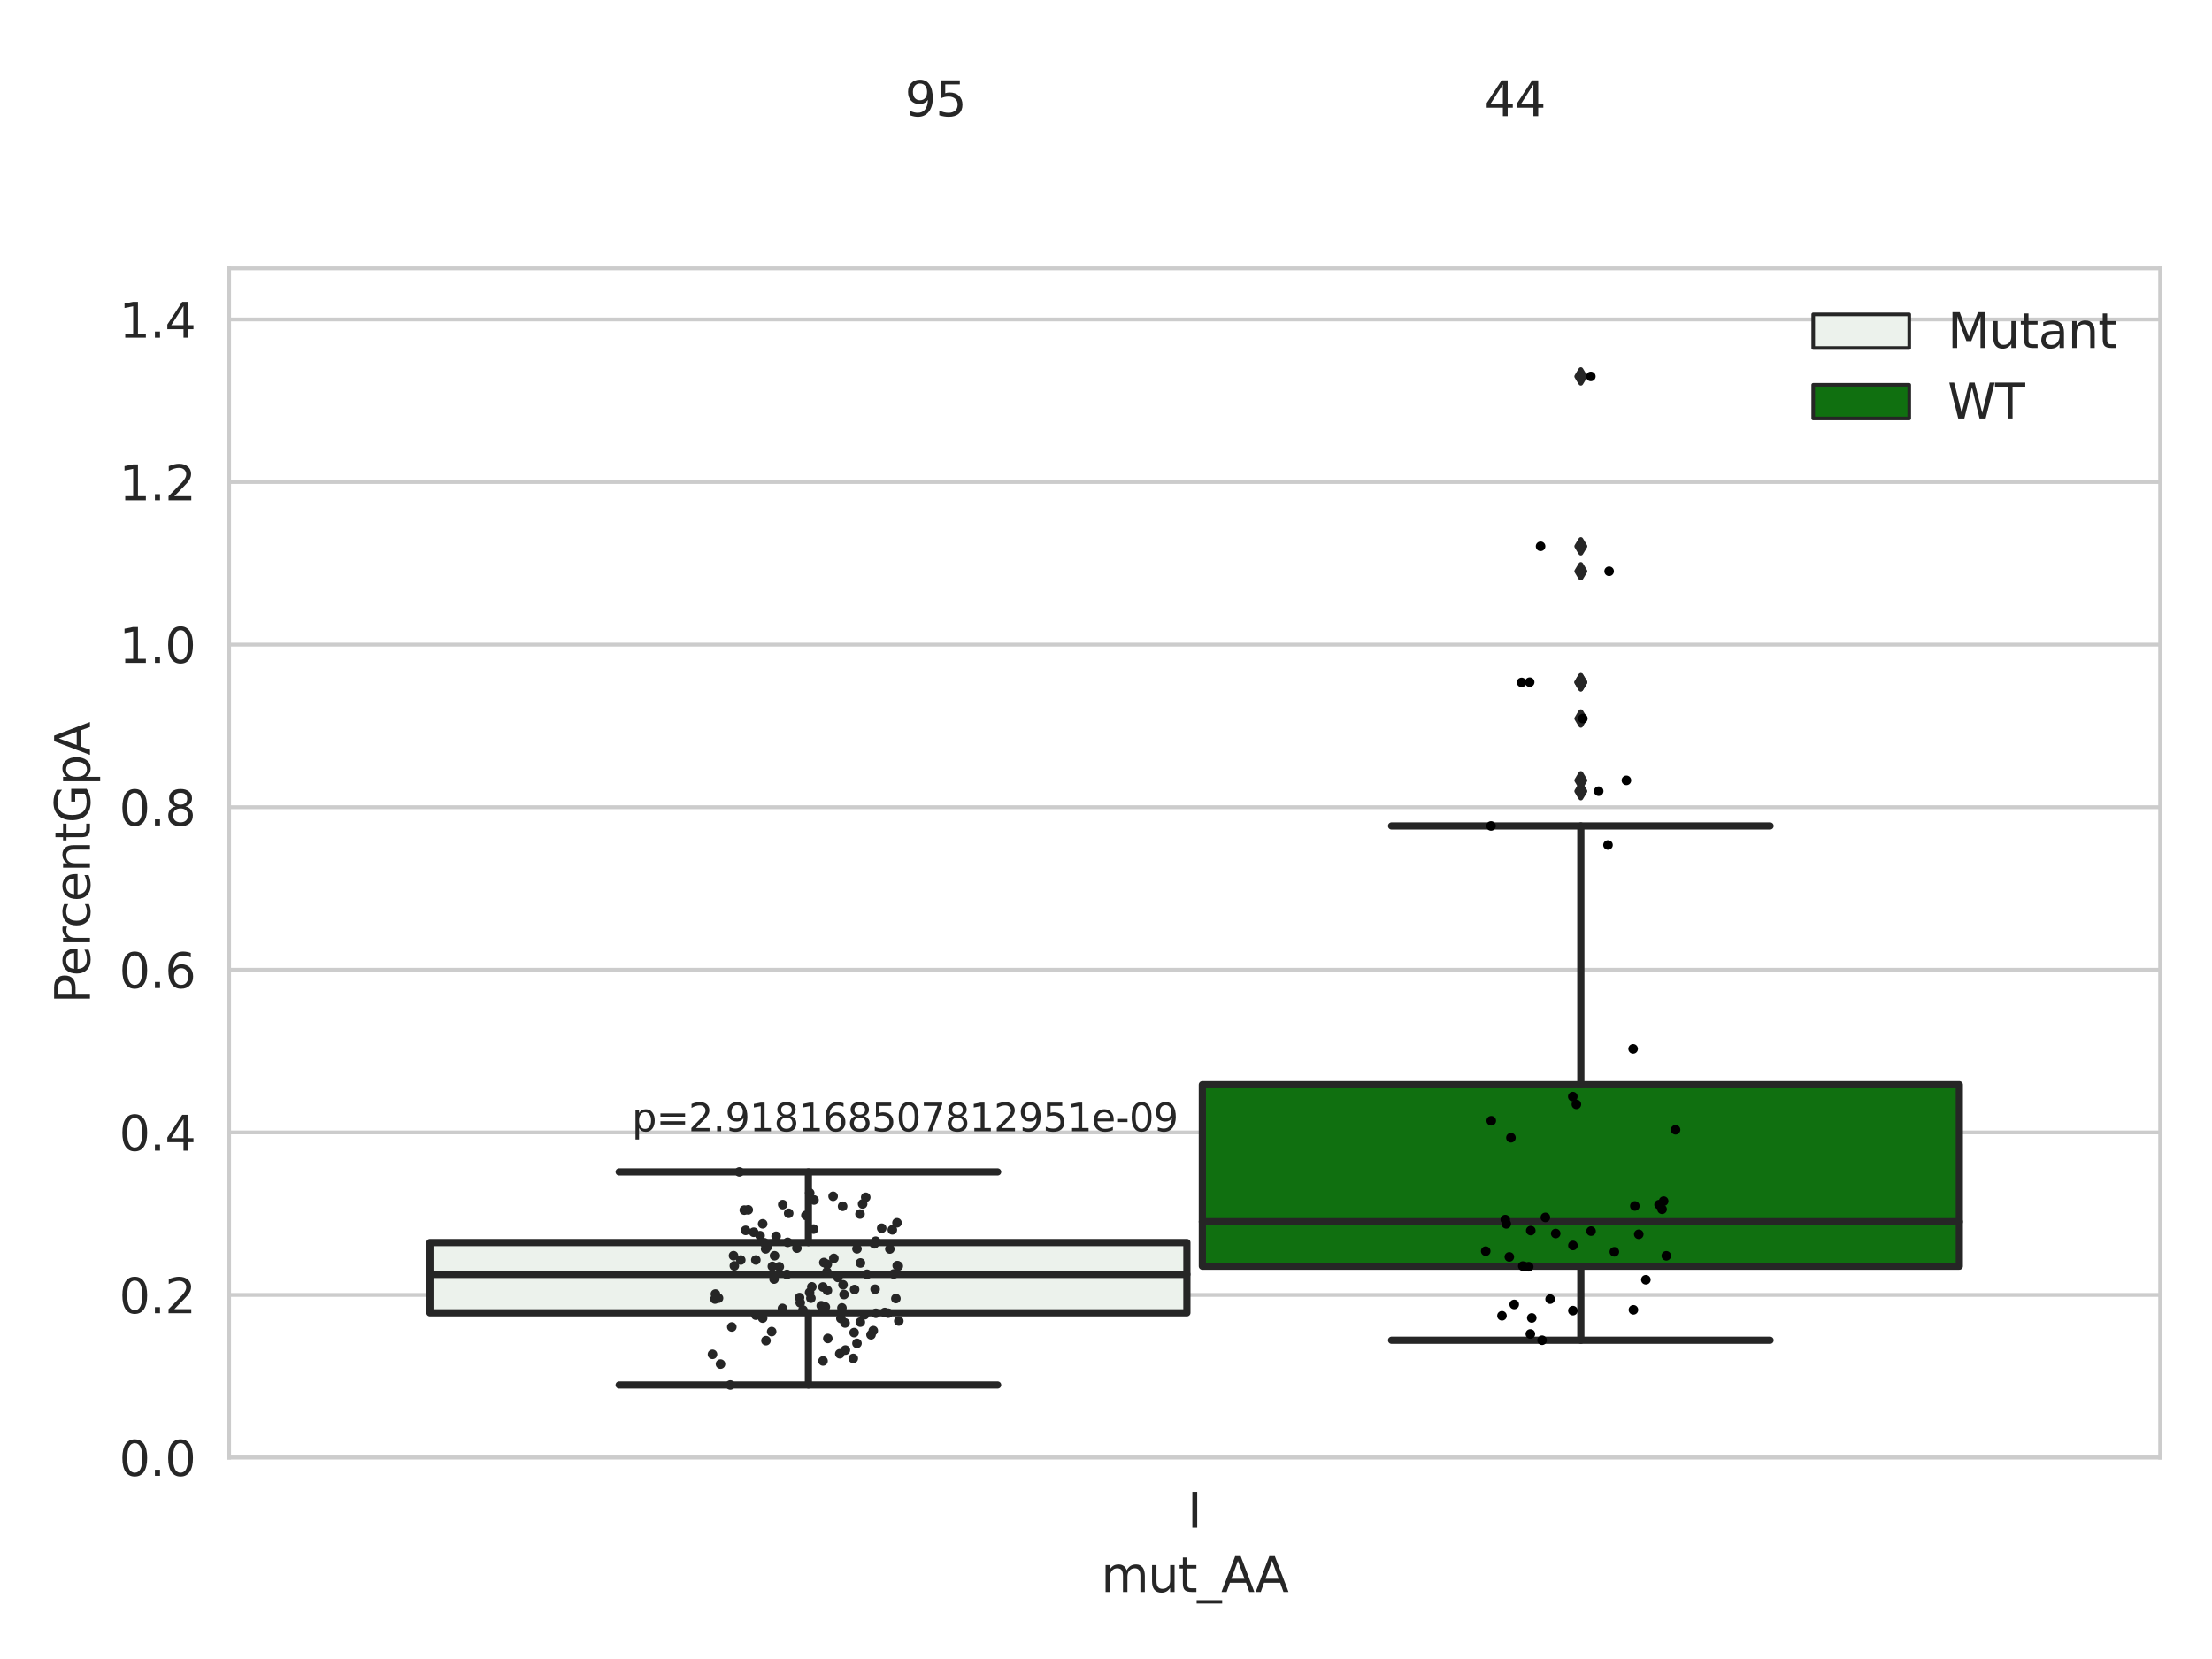 <?xml version="1.0" encoding="utf-8" standalone="no"?>
<!DOCTYPE svg PUBLIC "-//W3C//DTD SVG 1.1//EN"
  "http://www.w3.org/Graphics/SVG/1.1/DTD/svg11.dtd">
<svg xmlns:xlink="http://www.w3.org/1999/xlink" width="460.8pt" height="345.6pt" viewBox="0 0 460.8 345.6" xmlns="http://www.w3.org/2000/svg" version="1.1">
 <defs>
  <style type="text/css">*{stroke-linejoin: round; stroke-linecap: butt}</style>
 </defs>
 <g id="figure_1">
  <g id="patch_1">
   <path d="M 0 345.6 
L 460.8 345.6 
L 460.8 0 
L 0 0 
z
" style="fill: #ffffff"/>
  </g>
  <g id="axes_1">
   <g id="patch_2">
    <path d="M 47.72 303.64 
L 450 303.64 
L 450 55.89 
L 47.72 55.89 
z
" style="fill: #ffffff"/>
   </g>
   <g id="matplotlib.axis_1">
    <g id="xtick_1">
     <g id="text_1">
      <!-- I -->
      <g style="fill: #262626" transform="translate(247.385 318.238)scale(0.1 -0.1)">
       <defs>
        <path id="DejaVuSans-49" d="M 628 4666 
L 1259 4666 
L 1259 0 
L 628 0 
L 628 4666 
z
" transform="scale(0.016)"/>
       </defs>
       <use xlink:href="#DejaVuSans-49"/>
      </g>
     </g>
    </g>
    <g id="text_2">
     <!-- mut_AA -->
     <g style="fill: #262626" transform="translate(229.383 331.638)scale(0.1 -0.1)">
      <defs>
       <path id="DejaVuSans-6d" d="M 3328 2828 
Q 3544 3216 3844 3400 
Q 4144 3584 4550 3584 
Q 5097 3584 5394 3201 
Q 5691 2819 5691 2113 
L 5691 0 
L 5113 0 
L 5113 2094 
Q 5113 2597 4934 2840 
Q 4756 3084 4391 3084 
Q 3944 3084 3684 2787 
Q 3425 2491 3425 1978 
L 3425 0 
L 2847 0 
L 2847 2094 
Q 2847 2600 2669 2842 
Q 2491 3084 2119 3084 
Q 1678 3084 1418 2786 
Q 1159 2488 1159 1978 
L 1159 0 
L 581 0 
L 581 3500 
L 1159 3500 
L 1159 2956 
Q 1356 3278 1631 3431 
Q 1906 3584 2284 3584 
Q 2666 3584 2933 3390 
Q 3200 3197 3328 2828 
z
" transform="scale(0.016)"/>
       <path id="DejaVuSans-75" d="M 544 1381 
L 544 3500 
L 1119 3500 
L 1119 1403 
Q 1119 906 1312 657 
Q 1506 409 1894 409 
Q 2359 409 2629 706 
Q 2900 1003 2900 1516 
L 2900 3500 
L 3475 3500 
L 3475 0 
L 2900 0 
L 2900 538 
Q 2691 219 2414 64 
Q 2138 -91 1772 -91 
Q 1169 -91 856 284 
Q 544 659 544 1381 
z
M 1991 3584 
L 1991 3584 
z
" transform="scale(0.016)"/>
       <path id="DejaVuSans-74" d="M 1172 4494 
L 1172 3500 
L 2356 3500 
L 2356 3053 
L 1172 3053 
L 1172 1153 
Q 1172 725 1289 603 
Q 1406 481 1766 481 
L 2356 481 
L 2356 0 
L 1766 0 
Q 1100 0 847 248 
Q 594 497 594 1153 
L 594 3053 
L 172 3053 
L 172 3500 
L 594 3500 
L 594 4494 
L 1172 4494 
z
" transform="scale(0.016)"/>
       <path id="DejaVuSans-5f" d="M 3263 -1063 
L 3263 -1509 
L -63 -1509 
L -63 -1063 
L 3263 -1063 
z
" transform="scale(0.016)"/>
       <path id="DejaVuSans-41" d="M 2188 4044 
L 1331 1722 
L 3047 1722 
L 2188 4044 
z
M 1831 4666 
L 2547 4666 
L 4325 0 
L 3669 0 
L 3244 1197 
L 1141 1197 
L 716 0 
L 50 0 
L 1831 4666 
z
" transform="scale(0.016)"/>
      </defs>
      <use xlink:href="#DejaVuSans-6d"/>
      <use xlink:href="#DejaVuSans-75" x="97.412"/>
      <use xlink:href="#DejaVuSans-74" x="160.791"/>
      <use xlink:href="#DejaVuSans-5f" x="200"/>
      <use xlink:href="#DejaVuSans-41" x="250"/>
      <use xlink:href="#DejaVuSans-41" x="321.158"/>
     </g>
    </g>
   </g>
   <g id="matplotlib.axis_2">
    <g id="ytick_1">
     <g id="line2d_1">
      <path d="M 47.72 303.64 
L 450 303.64 
" clip-path="url(#p11edc8480d)" style="fill: none; stroke: #cccccc; stroke-width: 0.8; stroke-linecap: round"/>
     </g>
     <g id="text_3">
      <!-- 0.0 -->
      <g style="fill: #262626" transform="translate(24.817 307.439)scale(0.1 -0.1)">
       <defs>
        <path id="DejaVuSans-30" d="M 2034 4250 
Q 1547 4250 1301 3770 
Q 1056 3291 1056 2328 
Q 1056 1369 1301 889 
Q 1547 409 2034 409 
Q 2525 409 2770 889 
Q 3016 1369 3016 2328 
Q 3016 3291 2770 3770 
Q 2525 4250 2034 4250 
z
M 2034 4750 
Q 2819 4750 3233 4129 
Q 3647 3509 3647 2328 
Q 3647 1150 3233 529 
Q 2819 -91 2034 -91 
Q 1250 -91 836 529 
Q 422 1150 422 2328 
Q 422 3509 836 4129 
Q 1250 4750 2034 4750 
z
" transform="scale(0.016)"/>
        <path id="DejaVuSans-2e" d="M 684 794 
L 1344 794 
L 1344 0 
L 684 0 
L 684 794 
z
" transform="scale(0.016)"/>
       </defs>
       <use xlink:href="#DejaVuSans-30"/>
       <use xlink:href="#DejaVuSans-2e" x="63.623"/>
       <use xlink:href="#DejaVuSans-30" x="95.41"/>
      </g>
     </g>
    </g>
    <g id="ytick_2">
     <g id="line2d_2">
      <path d="M 47.72 269.769 
L 450 269.769 
" clip-path="url(#p11edc8480d)" style="fill: none; stroke: #cccccc; stroke-width: 0.8; stroke-linecap: round"/>
     </g>
     <g id="text_4">
      <!-- 0.2 -->
      <g style="fill: #262626" transform="translate(24.817 273.568)scale(0.1 -0.1)">
       <defs>
        <path id="DejaVuSans-32" d="M 1228 531 
L 3431 531 
L 3431 0 
L 469 0 
L 469 531 
Q 828 903 1448 1529 
Q 2069 2156 2228 2338 
Q 2531 2678 2651 2914 
Q 2772 3150 2772 3378 
Q 2772 3750 2511 3984 
Q 2250 4219 1831 4219 
Q 1534 4219 1204 4116 
Q 875 4013 500 3803 
L 500 4441 
Q 881 4594 1212 4672 
Q 1544 4750 1819 4750 
Q 2544 4750 2975 4387 
Q 3406 4025 3406 3419 
Q 3406 3131 3298 2873 
Q 3191 2616 2906 2266 
Q 2828 2175 2409 1742 
Q 1991 1309 1228 531 
z
" transform="scale(0.016)"/>
       </defs>
       <use xlink:href="#DejaVuSans-30"/>
       <use xlink:href="#DejaVuSans-2e" x="63.623"/>
       <use xlink:href="#DejaVuSans-32" x="95.41"/>
      </g>
     </g>
    </g>
    <g id="ytick_3">
     <g id="line2d_3">
      <path d="M 47.72 235.898 
L 450 235.898 
" clip-path="url(#p11edc8480d)" style="fill: none; stroke: #cccccc; stroke-width: 0.8; stroke-linecap: round"/>
     </g>
     <g id="text_5">
      <!-- 0.4 -->
      <g style="fill: #262626" transform="translate(24.817 239.697)scale(0.1 -0.1)">
       <defs>
        <path id="DejaVuSans-34" d="M 2419 4116 
L 825 1625 
L 2419 1625 
L 2419 4116 
z
M 2253 4666 
L 3047 4666 
L 3047 1625 
L 3713 1625 
L 3713 1100 
L 3047 1100 
L 3047 0 
L 2419 0 
L 2419 1100 
L 313 1100 
L 313 1709 
L 2253 4666 
z
" transform="scale(0.016)"/>
       </defs>
       <use xlink:href="#DejaVuSans-30"/>
       <use xlink:href="#DejaVuSans-2e" x="63.623"/>
       <use xlink:href="#DejaVuSans-34" x="95.41"/>
      </g>
     </g>
    </g>
    <g id="ytick_4">
     <g id="line2d_4">
      <path d="M 47.72 202.026 
L 450 202.026 
" clip-path="url(#p11edc8480d)" style="fill: none; stroke: #cccccc; stroke-width: 0.8; stroke-linecap: round"/>
     </g>
     <g id="text_6">
      <!-- 0.6 -->
      <g style="fill: #262626" transform="translate(24.817 205.826)scale(0.1 -0.1)">
       <defs>
        <path id="DejaVuSans-36" d="M 2113 2584 
Q 1688 2584 1439 2293 
Q 1191 2003 1191 1497 
Q 1191 994 1439 701 
Q 1688 409 2113 409 
Q 2538 409 2786 701 
Q 3034 994 3034 1497 
Q 3034 2003 2786 2293 
Q 2538 2584 2113 2584 
z
M 3366 4563 
L 3366 3988 
Q 3128 4100 2886 4159 
Q 2644 4219 2406 4219 
Q 1781 4219 1451 3797 
Q 1122 3375 1075 2522 
Q 1259 2794 1537 2939 
Q 1816 3084 2150 3084 
Q 2853 3084 3261 2657 
Q 3669 2231 3669 1497 
Q 3669 778 3244 343 
Q 2819 -91 2113 -91 
Q 1303 -91 875 529 
Q 447 1150 447 2328 
Q 447 3434 972 4092 
Q 1497 4750 2381 4750 
Q 2619 4750 2861 4703 
Q 3103 4656 3366 4563 
z
" transform="scale(0.016)"/>
       </defs>
       <use xlink:href="#DejaVuSans-30"/>
       <use xlink:href="#DejaVuSans-2e" x="63.623"/>
       <use xlink:href="#DejaVuSans-36" x="95.41"/>
      </g>
     </g>
    </g>
    <g id="ytick_5">
     <g id="line2d_5">
      <path d="M 47.72 168.155 
L 450 168.155 
" clip-path="url(#p11edc8480d)" style="fill: none; stroke: #cccccc; stroke-width: 0.8; stroke-linecap: round"/>
     </g>
     <g id="text_7">
      <!-- 0.8 -->
      <g style="fill: #262626" transform="translate(24.817 171.954)scale(0.1 -0.1)">
       <defs>
        <path id="DejaVuSans-38" d="M 2034 2216 
Q 1584 2216 1326 1975 
Q 1069 1734 1069 1313 
Q 1069 891 1326 650 
Q 1584 409 2034 409 
Q 2484 409 2743 651 
Q 3003 894 3003 1313 
Q 3003 1734 2745 1975 
Q 2488 2216 2034 2216 
z
M 1403 2484 
Q 997 2584 770 2862 
Q 544 3141 544 3541 
Q 544 4100 942 4425 
Q 1341 4750 2034 4750 
Q 2731 4750 3128 4425 
Q 3525 4100 3525 3541 
Q 3525 3141 3298 2862 
Q 3072 2584 2669 2484 
Q 3125 2378 3379 2068 
Q 3634 1759 3634 1313 
Q 3634 634 3220 271 
Q 2806 -91 2034 -91 
Q 1263 -91 848 271 
Q 434 634 434 1313 
Q 434 1759 690 2068 
Q 947 2378 1403 2484 
z
M 1172 3481 
Q 1172 3119 1398 2916 
Q 1625 2713 2034 2713 
Q 2441 2713 2670 2916 
Q 2900 3119 2900 3481 
Q 2900 3844 2670 4047 
Q 2441 4250 2034 4250 
Q 1625 4250 1398 4047 
Q 1172 3844 1172 3481 
z
" transform="scale(0.016)"/>
       </defs>
       <use xlink:href="#DejaVuSans-30"/>
       <use xlink:href="#DejaVuSans-2e" x="63.623"/>
       <use xlink:href="#DejaVuSans-38" x="95.41"/>
      </g>
     </g>
    </g>
    <g id="ytick_6">
     <g id="line2d_6">
      <path d="M 47.72 134.284 
L 450 134.284 
" clip-path="url(#p11edc8480d)" style="fill: none; stroke: #cccccc; stroke-width: 0.8; stroke-linecap: round"/>
     </g>
     <g id="text_8">
      <!-- 1.0 -->
      <g style="fill: #262626" transform="translate(24.817 138.083)scale(0.1 -0.1)">
       <defs>
        <path id="DejaVuSans-31" d="M 794 531 
L 1825 531 
L 1825 4091 
L 703 3866 
L 703 4441 
L 1819 4666 
L 2450 4666 
L 2450 531 
L 3481 531 
L 3481 0 
L 794 0 
L 794 531 
z
" transform="scale(0.016)"/>
       </defs>
       <use xlink:href="#DejaVuSans-31"/>
       <use xlink:href="#DejaVuSans-2e" x="63.623"/>
       <use xlink:href="#DejaVuSans-30" x="95.41"/>
      </g>
     </g>
    </g>
    <g id="ytick_7">
     <g id="line2d_7">
      <path d="M 47.72 100.413 
L 450 100.413 
" clip-path="url(#p11edc8480d)" style="fill: none; stroke: #cccccc; stroke-width: 0.8; stroke-linecap: round"/>
     </g>
     <g id="text_9">
      <!-- 1.2 -->
      <g style="fill: #262626" transform="translate(24.817 104.212)scale(0.1 -0.1)">
       <use xlink:href="#DejaVuSans-31"/>
       <use xlink:href="#DejaVuSans-2e" x="63.623"/>
       <use xlink:href="#DejaVuSans-32" x="95.41"/>
      </g>
     </g>
    </g>
    <g id="ytick_8">
     <g id="line2d_8">
      <path d="M 47.72 66.542 
L 450 66.542 
" clip-path="url(#p11edc8480d)" style="fill: none; stroke: #cccccc; stroke-width: 0.8; stroke-linecap: round"/>
     </g>
     <g id="text_10">
      <!-- 1.4 -->
      <g style="fill: #262626" transform="translate(24.817 70.341)scale(0.1 -0.1)">
       <use xlink:href="#DejaVuSans-31"/>
       <use xlink:href="#DejaVuSans-2e" x="63.623"/>
       <use xlink:href="#DejaVuSans-34" x="95.41"/>
      </g>
     </g>
    </g>
    <g id="text_11">
     <!-- PercentGpA -->
     <g style="fill: #262626" transform="translate(18.737 209.041)rotate(-90)scale(0.1 -0.1)">
      <defs>
       <path id="DejaVuSans-50" d="M 1259 4147 
L 1259 2394 
L 2053 2394 
Q 2494 2394 2734 2622 
Q 2975 2850 2975 3272 
Q 2975 3691 2734 3919 
Q 2494 4147 2053 4147 
L 1259 4147 
z
M 628 4666 
L 2053 4666 
Q 2838 4666 3239 4311 
Q 3641 3956 3641 3272 
Q 3641 2581 3239 2228 
Q 2838 1875 2053 1875 
L 1259 1875 
L 1259 0 
L 628 0 
L 628 4666 
z
" transform="scale(0.016)"/>
       <path id="DejaVuSans-65" d="M 3597 1894 
L 3597 1613 
L 953 1613 
Q 991 1019 1311 708 
Q 1631 397 2203 397 
Q 2534 397 2845 478 
Q 3156 559 3463 722 
L 3463 178 
Q 3153 47 2828 -22 
Q 2503 -91 2169 -91 
Q 1331 -91 842 396 
Q 353 884 353 1716 
Q 353 2575 817 3079 
Q 1281 3584 2069 3584 
Q 2775 3584 3186 3129 
Q 3597 2675 3597 1894 
z
M 3022 2063 
Q 3016 2534 2758 2815 
Q 2500 3097 2075 3097 
Q 1594 3097 1305 2825 
Q 1016 2553 972 2059 
L 3022 2063 
z
" transform="scale(0.016)"/>
       <path id="DejaVuSans-72" d="M 2631 2963 
Q 2534 3019 2420 3045 
Q 2306 3072 2169 3072 
Q 1681 3072 1420 2755 
Q 1159 2438 1159 1844 
L 1159 0 
L 581 0 
L 581 3500 
L 1159 3500 
L 1159 2956 
Q 1341 3275 1631 3429 
Q 1922 3584 2338 3584 
Q 2397 3584 2469 3576 
Q 2541 3569 2628 3553 
L 2631 2963 
z
" transform="scale(0.016)"/>
       <path id="DejaVuSans-63" d="M 3122 3366 
L 3122 2828 
Q 2878 2963 2633 3030 
Q 2388 3097 2138 3097 
Q 1578 3097 1268 2742 
Q 959 2388 959 1747 
Q 959 1106 1268 751 
Q 1578 397 2138 397 
Q 2388 397 2633 464 
Q 2878 531 3122 666 
L 3122 134 
Q 2881 22 2623 -34 
Q 2366 -91 2075 -91 
Q 1284 -91 818 406 
Q 353 903 353 1747 
Q 353 2603 823 3093 
Q 1294 3584 2113 3584 
Q 2378 3584 2631 3529 
Q 2884 3475 3122 3366 
z
" transform="scale(0.016)"/>
       <path id="DejaVuSans-6e" d="M 3513 2113 
L 3513 0 
L 2938 0 
L 2938 2094 
Q 2938 2591 2744 2837 
Q 2550 3084 2163 3084 
Q 1697 3084 1428 2787 
Q 1159 2491 1159 1978 
L 1159 0 
L 581 0 
L 581 3500 
L 1159 3500 
L 1159 2956 
Q 1366 3272 1645 3428 
Q 1925 3584 2291 3584 
Q 2894 3584 3203 3211 
Q 3513 2838 3513 2113 
z
" transform="scale(0.016)"/>
       <path id="DejaVuSans-47" d="M 3809 666 
L 3809 1919 
L 2778 1919 
L 2778 2438 
L 4434 2438 
L 4434 434 
Q 4069 175 3628 42 
Q 3188 -91 2688 -91 
Q 1594 -91 976 548 
Q 359 1188 359 2328 
Q 359 3472 976 4111 
Q 1594 4750 2688 4750 
Q 3144 4750 3555 4637 
Q 3966 4525 4313 4306 
L 4313 3634 
Q 3963 3931 3569 4081 
Q 3175 4231 2741 4231 
Q 1884 4231 1454 3753 
Q 1025 3275 1025 2328 
Q 1025 1384 1454 906 
Q 1884 428 2741 428 
Q 3075 428 3337 486 
Q 3600 544 3809 666 
z
" transform="scale(0.016)"/>
       <path id="DejaVuSans-70" d="M 1159 525 
L 1159 -1331 
L 581 -1331 
L 581 3500 
L 1159 3500 
L 1159 2969 
Q 1341 3281 1617 3432 
Q 1894 3584 2278 3584 
Q 2916 3584 3314 3078 
Q 3713 2572 3713 1747 
Q 3713 922 3314 415 
Q 2916 -91 2278 -91 
Q 1894 -91 1617 61 
Q 1341 213 1159 525 
z
M 3116 1747 
Q 3116 2381 2855 2742 
Q 2594 3103 2138 3103 
Q 1681 3103 1420 2742 
Q 1159 2381 1159 1747 
Q 1159 1113 1420 752 
Q 1681 391 2138 391 
Q 2594 391 2855 752 
Q 3116 1113 3116 1747 
z
" transform="scale(0.016)"/>
      </defs>
      <use xlink:href="#DejaVuSans-50"/>
      <use xlink:href="#DejaVuSans-65" x="56.678"/>
      <use xlink:href="#DejaVuSans-72" x="118.201"/>
      <use xlink:href="#DejaVuSans-63" x="157.064"/>
      <use xlink:href="#DejaVuSans-65" x="212.045"/>
      <use xlink:href="#DejaVuSans-6e" x="273.568"/>
      <use xlink:href="#DejaVuSans-74" x="336.947"/>
      <use xlink:href="#DejaVuSans-47" x="376.156"/>
      <use xlink:href="#DejaVuSans-70" x="453.646"/>
      <use xlink:href="#DejaVuSans-41" x="517.123"/>
     </g>
    </g>
   </g>
   <g id="patch_3">
    <path d="M 89.557 273.484 
L 247.251 273.484 
L 247.251 258.845 
L 89.557 258.845 
L 89.557 273.484 
z
" clip-path="url(#p11edc8480d)" style="fill: #ecf2ec; stroke: #262626; stroke-width: 1.5; stroke-linejoin: miter"/>
   </g>
   <g id="patch_4">
    <path d="M 250.469 263.771 
L 408.163 263.771 
L 408.163 225.953 
L 250.469 225.953 
L 250.469 263.771 
z
" clip-path="url(#p11edc8480d)" style="fill: #107010; stroke: #262626; stroke-width: 1.5; stroke-linejoin: miter"/>
   </g>
   <g id="patch_5">
    <path d="M 248.86 303.64 
L 248.86 303.64 
L 248.86 303.64 
L 248.86 303.64 
z
" clip-path="url(#p11edc8480d)" style="fill: #ecf2ec; stroke: #262626; stroke-width: 0.75; stroke-linejoin: miter"/>
   </g>
   <g id="patch_6">
    <path d="M 248.86 303.64 
L 248.86 303.64 
L 248.86 303.64 
L 248.86 303.64 
z
" clip-path="url(#p11edc8480d)" style="fill: #107010; stroke: #262626; stroke-width: 0.75; stroke-linejoin: miter"/>
   </g>
   <g id="PathCollection_1"/>
   <g id="PathCollection_2"/>
   <g id="line2d_9">
    <path d="M 168.404 273.484 
L 168.404 288.522 
" clip-path="url(#p11edc8480d)" style="fill: none; stroke: #262626; stroke-width: 1.5; stroke-linecap: round"/>
   </g>
   <g id="line2d_10">
    <path d="M 168.404 258.845 
L 168.404 244.127 
" clip-path="url(#p11edc8480d)" style="fill: none; stroke: #262626; stroke-width: 1.5; stroke-linecap: round"/>
   </g>
   <g id="line2d_11">
    <path d="M 128.981 288.522 
L 207.827 288.522 
" clip-path="url(#p11edc8480d)" style="fill: none; stroke: #262626; stroke-width: 1.5; stroke-linecap: round"/>
   </g>
   <g id="line2d_12">
    <path d="M 128.981 244.127 
L 207.827 244.127 
" clip-path="url(#p11edc8480d)" style="fill: none; stroke: #262626; stroke-width: 1.5; stroke-linecap: round"/>
   </g>
   <g id="line2d_13"/>
   <g id="line2d_14">
    <path d="M 329.316 263.771 
L 329.316 279.198 
" clip-path="url(#p11edc8480d)" style="fill: none; stroke: #262626; stroke-width: 1.5; stroke-linecap: round"/>
   </g>
   <g id="line2d_15">
    <path d="M 329.316 225.953 
L 329.316 172.057 
" clip-path="url(#p11edc8480d)" style="fill: none; stroke: #262626; stroke-width: 1.5; stroke-linecap: round"/>
   </g>
   <g id="line2d_16">
    <path d="M 289.893 279.198 
L 368.739 279.198 
" clip-path="url(#p11edc8480d)" style="fill: none; stroke: #262626; stroke-width: 1.5; stroke-linecap: round"/>
   </g>
   <g id="line2d_17">
    <path d="M 289.893 172.057 
L 368.739 172.057 
" clip-path="url(#p11edc8480d)" style="fill: none; stroke: #262626; stroke-width: 1.5; stroke-linecap: round"/>
   </g>
   <g id="line2d_18">
    <defs>
     <path id="md4baafb3c6" d="M -0 1.414 
L 0.849 0 
L 0 -1.414 
L -0.849 -0 
z
" style="stroke: #262626; stroke-linejoin: miter"/>
    </defs>
    <g clip-path="url(#p11edc8480d)">
     <use xlink:href="#md4baafb3c6" x="329.316" y="119.005" style="fill: #262626; stroke: #262626; stroke-linejoin: miter"/>
     <use xlink:href="#md4baafb3c6" x="329.316" y="78.412" style="fill: #262626; stroke: #262626; stroke-linejoin: miter"/>
     <use xlink:href="#md4baafb3c6" x="329.316" y="164.812" style="fill: #262626; stroke: #262626; stroke-linejoin: miter"/>
     <use xlink:href="#md4baafb3c6" x="329.316" y="149.685" style="fill: #262626; stroke: #262626; stroke-linejoin: miter"/>
     <use xlink:href="#md4baafb3c6" x="329.316" y="142.158" style="fill: #262626; stroke: #262626; stroke-linejoin: miter"/>
     <use xlink:href="#md4baafb3c6" x="329.316" y="142.107" style="fill: #262626; stroke: #262626; stroke-linejoin: miter"/>
     <use xlink:href="#md4baafb3c6" x="329.316" y="162.558" style="fill: #262626; stroke: #262626; stroke-linejoin: miter"/>
     <use xlink:href="#md4baafb3c6" x="329.316" y="113.812" style="fill: #262626; stroke: #262626; stroke-linejoin: miter"/>
    </g>
   </g>
   <g id="line2d_19">
    <path d="M 89.557 265.478 
L 247.251 265.478 
" clip-path="url(#p11edc8480d)" style="fill: none; stroke: #262626; stroke-width: 1.5; stroke-linecap: round"/>
   </g>
   <g id="line2d_20">
    <path d="M 250.469 254.51 
L 408.163 254.51 
" clip-path="url(#p11edc8480d)" style="fill: none; stroke: #262626; stroke-width: 1.5; stroke-linecap: round"/>
   </g>
   <g id="patch_7">
    <path d="M 47.72 303.64 
L 47.72 55.89 
" style="fill: none; stroke: #cccccc; stroke-width: 0.8; stroke-linejoin: miter; stroke-linecap: square"/>
   </g>
   <g id="patch_8">
    <path d="M 450 303.64 
L 450 55.89 
" style="fill: none; stroke: #cccccc; stroke-width: 0.8; stroke-linejoin: miter; stroke-linecap: square"/>
   </g>
   <g id="patch_9">
    <path d="M 47.72 303.64 
L 450 303.64 
" style="fill: none; stroke: #cccccc; stroke-width: 0.8; stroke-linejoin: miter; stroke-linecap: square"/>
   </g>
   <g id="patch_10">
    <path d="M 47.72 55.89 
L 450 55.89 
" style="fill: none; stroke: #cccccc; stroke-width: 0.8; stroke-linejoin: miter; stroke-linecap: square"/>
   </g>
   <g id="PathCollection_3">
    <defs>
     <path id="C0_0_8179dd44c7" d="M 0 1 
C 0.265 1 0.52 0.895 0.707 0.707 
C 0.895 0.52 1 0.265 1 -0 
C 1 -0.265 0.895 -0.52 0.707 -0.707 
C 0.52 -0.895 0.265 -1 0 -1 
C -0.265 -1 -0.52 -0.895 -0.707 -0.707 
C -0.895 -0.52 -1 -0.265 -1 0 
C -1 0.265 -0.895 0.52 -0.707 0.707 
C -0.52 0.895 -0.265 1 0 1 
z
"/>
    </defs>
    <g clip-path="url(#p11edc8480d)">
     <use xlink:href="#C0_0_8179dd44c7" x="178.026" y="268.632" style="fill: #262626"/>
    </g>
    <g clip-path="url(#p11edc8480d)">
     <use xlink:href="#C0_0_8179dd44c7" x="176.042" y="275.598" style="fill: #262626"/>
    </g>
    <g clip-path="url(#p11edc8480d)">
     <use xlink:href="#C0_0_8179dd44c7" x="180.104" y="273.89" style="fill: #262626"/>
    </g>
    <g clip-path="url(#p11edc8480d)">
     <use xlink:href="#C0_0_8179dd44c7" x="171.934" y="272.271" style="fill: #262626"/>
    </g>
    <g clip-path="url(#p11edc8480d)">
     <use xlink:href="#C0_0_8179dd44c7" x="149.682" y="270.429" style="fill: #262626"/>
    </g>
    <g clip-path="url(#p11edc8480d)">
     <use xlink:href="#C0_0_8179dd44c7" x="152.449" y="276.43" style="fill: #262626"/>
    </g>
    <g clip-path="url(#p11edc8480d)">
     <use xlink:href="#C0_0_8179dd44c7" x="161.352" y="261.594" style="fill: #262626"/>
    </g>
    <g clip-path="url(#p11edc8480d)">
     <use xlink:href="#C0_0_8179dd44c7" x="177.753" y="282.981" style="fill: #262626"/>
    </g>
    <g clip-path="url(#p11edc8480d)">
     <use xlink:href="#C0_0_8179dd44c7" x="171.45" y="283.508" style="fill: #262626"/>
    </g>
    <g clip-path="url(#p11edc8480d)">
     <use xlink:href="#C0_0_8179dd44c7" x="182.46" y="273.576" style="fill: #262626"/>
    </g>
    <g clip-path="url(#p11edc8480d)">
     <use xlink:href="#C0_0_8179dd44c7" x="180.349" y="249.425" style="fill: #262626"/>
    </g>
    <g clip-path="url(#p11edc8480d)">
     <use xlink:href="#C0_0_8179dd44c7" x="169.575" y="249.984" style="fill: #262626"/>
    </g>
    <g clip-path="url(#p11edc8480d)">
     <use xlink:href="#C0_0_8179dd44c7" x="159.499" y="260.161" style="fill: #262626"/>
    </g>
    <g clip-path="url(#p11edc8480d)">
     <use xlink:href="#C0_0_8179dd44c7" x="152.809" y="261.579" style="fill: #262626"/>
    </g>
    <g clip-path="url(#p11edc8480d)">
     <use xlink:href="#C0_0_8179dd44c7" x="186.909" y="263.654" style="fill: #262626"/>
    </g>
    <g clip-path="url(#p11edc8480d)">
     <use xlink:href="#C0_0_8179dd44c7" x="175.172" y="274.653" style="fill: #262626"/>
    </g>
    <g clip-path="url(#p11edc8480d)">
     <use xlink:href="#C0_0_8179dd44c7" x="183.678" y="255.86" style="fill: #262626"/>
    </g>
    <g clip-path="url(#p11edc8480d)">
     <use xlink:href="#C0_0_8179dd44c7" x="162.344" y="263.888" style="fill: #262626"/>
    </g>
    <g clip-path="url(#p11edc8480d)">
     <use xlink:href="#C0_0_8179dd44c7" x="148.94" y="270.617" style="fill: #262626"/>
    </g>
    <g clip-path="url(#p11edc8480d)">
     <use xlink:href="#C0_0_8179dd44c7" x="159.906" y="259.653" style="fill: #262626"/>
    </g>
    <g clip-path="url(#p11edc8480d)">
     <use xlink:href="#C0_0_8179dd44c7" x="186.186" y="265.389" style="fill: #262626"/>
    </g>
    <g clip-path="url(#p11edc8480d)">
     <use xlink:href="#C0_0_8179dd44c7" x="149.039" y="269.573" style="fill: #262626"/>
    </g>
    <g clip-path="url(#p11edc8480d)">
     <use xlink:href="#C0_0_8179dd44c7" x="166.556" y="270.312" style="fill: #262626"/>
    </g>
    <g clip-path="url(#p11edc8480d)">
     <use xlink:href="#C0_0_8179dd44c7" x="157.458" y="262.479" style="fill: #262626"/>
    </g>
    <g clip-path="url(#p11edc8480d)">
     <use xlink:href="#C0_0_8179dd44c7" x="182.305" y="268.57" style="fill: #262626"/>
    </g>
    <g clip-path="url(#p11edc8480d)">
     <use xlink:href="#C0_0_8179dd44c7" x="181.45" y="278.058" style="fill: #262626"/>
    </g>
    <g clip-path="url(#p11edc8480d)">
     <use xlink:href="#C0_0_8179dd44c7" x="161.254" y="266.453" style="fill: #262626"/>
    </g>
    <g clip-path="url(#p11edc8480d)">
     <use xlink:href="#C0_0_8179dd44c7" x="155.049" y="252.092" style="fill: #262626"/>
    </g>
    <g clip-path="url(#p11edc8480d)">
     <use xlink:href="#C0_0_8179dd44c7" x="169.479" y="256.044" style="fill: #262626"/>
    </g>
    <g clip-path="url(#p11edc8480d)">
     <use xlink:href="#C0_0_8179dd44c7" x="179.223" y="275.424" style="fill: #262626"/>
    </g>
    <g clip-path="url(#p11edc8480d)">
     <use xlink:href="#C0_0_8179dd44c7" x="175.833" y="269.673" style="fill: #262626"/>
    </g>
    <g clip-path="url(#p11edc8480d)">
     <use xlink:href="#C0_0_8179dd44c7" x="186.862" y="254.729" style="fill: #262626"/>
    </g>
    <g clip-path="url(#p11edc8480d)">
     <use xlink:href="#C0_0_8179dd44c7" x="179.699" y="250.813" style="fill: #262626"/>
    </g>
    <g clip-path="url(#p11edc8480d)">
     <use xlink:href="#C0_0_8179dd44c7" x="180.623" y="265.457" style="fill: #262626"/>
    </g>
    <g clip-path="url(#p11edc8480d)">
     <use xlink:href="#C0_0_8179dd44c7" x="167.277" y="272.906" style="fill: #262626"/>
    </g>
    <g clip-path="url(#p11edc8480d)">
     <use xlink:href="#C0_0_8179dd44c7" x="176.11" y="281.239" style="fill: #262626"/>
    </g>
    <g clip-path="url(#p11edc8480d)">
     <use xlink:href="#C0_0_8179dd44c7" x="166.705" y="271.385" style="fill: #262626"/>
    </g>
    <g clip-path="url(#p11edc8480d)">
     <use xlink:href="#C0_0_8179dd44c7" x="163.003" y="272.565" style="fill: #262626"/>
    </g>
    <g clip-path="url(#p11edc8480d)">
     <use xlink:href="#C0_0_8179dd44c7" x="152.98" y="263.703" style="fill: #262626"/>
    </g>
    <g clip-path="url(#p11edc8480d)">
     <use xlink:href="#C0_0_8179dd44c7" x="169.125" y="268.078" style="fill: #262626"/>
    </g>
    <g clip-path="url(#p11edc8480d)">
     <use xlink:href="#C0_0_8179dd44c7" x="185.889" y="256.201" style="fill: #262626"/>
    </g>
    <g clip-path="url(#p11edc8480d)">
     <use xlink:href="#C0_0_8179dd44c7" x="187.13" y="263.747" style="fill: #262626"/>
    </g>
    <g clip-path="url(#p11edc8480d)">
     <use xlink:href="#C0_0_8179dd44c7" x="166.009" y="260.008" style="fill: #262626"/>
    </g>
    <g clip-path="url(#p11edc8480d)">
     <use xlink:href="#C0_0_8179dd44c7" x="158.339" y="257.415" style="fill: #262626"/>
    </g>
    <g clip-path="url(#p11edc8480d)">
     <use xlink:href="#C0_0_8179dd44c7" x="164.087" y="258.798" style="fill: #262626"/>
    </g>
    <g clip-path="url(#p11edc8480d)">
     <use xlink:href="#C0_0_8179dd44c7" x="178.525" y="279.842" style="fill: #262626"/>
    </g>
    <g clip-path="url(#p11edc8480d)">
     <use xlink:href="#C0_0_8179dd44c7" x="187.237" y="275.194" style="fill: #262626"/>
    </g>
    <g clip-path="url(#p11edc8480d)">
     <use xlink:href="#C0_0_8179dd44c7" x="172.342" y="263.381" style="fill: #262626"/>
    </g>
    <g clip-path="url(#p11edc8480d)">
     <use xlink:href="#C0_0_8179dd44c7" x="175.618" y="267.65" style="fill: #262626"/>
    </g>
    <g clip-path="url(#p11edc8480d)">
     <use xlink:href="#C0_0_8179dd44c7" x="155.326" y="256.311" style="fill: #262626"/>
    </g>
    <g clip-path="url(#p11edc8480d)">
     <use xlink:href="#C0_0_8179dd44c7" x="152.144" y="288.522" style="fill: #262626"/>
    </g>
    <g clip-path="url(#p11edc8480d)">
     <use xlink:href="#C0_0_8179dd44c7" x="150.096" y="284.16" style="fill: #262626"/>
    </g>
    <g clip-path="url(#p11edc8480d)">
     <use xlink:href="#C0_0_8179dd44c7" x="184.324" y="273.409" style="fill: #262626"/>
    </g>
    <g clip-path="url(#p11edc8480d)">
     <use xlink:href="#C0_0_8179dd44c7" x="148.427" y="282.127" style="fill: #262626"/>
    </g>
    <g clip-path="url(#p11edc8480d)">
     <use xlink:href="#C0_0_8179dd44c7" x="171.628" y="263.01" style="fill: #262626"/>
    </g>
    <g clip-path="url(#p11edc8480d)">
     <use xlink:href="#C0_0_8179dd44c7" x="185.023" y="273.559" style="fill: #262626"/>
    </g>
    <g clip-path="url(#p11edc8480d)">
     <use xlink:href="#C0_0_8179dd44c7" x="175.534" y="251.295" style="fill: #262626"/>
    </g>
    <g clip-path="url(#p11edc8480d)">
     <use xlink:href="#C0_0_8179dd44c7" x="171.428" y="268.105" style="fill: #262626"/>
    </g>
    <g clip-path="url(#p11edc8480d)">
     <use xlink:href="#C0_0_8179dd44c7" x="182.424" y="258.567" style="fill: #262626"/>
    </g>
    <g clip-path="url(#p11edc8480d)">
     <use xlink:href="#C0_0_8179dd44c7" x="168.927" y="270.44" style="fill: #262626"/>
    </g>
    <g clip-path="url(#p11edc8480d)">
     <use xlink:href="#C0_0_8179dd44c7" x="173.71" y="262.139" style="fill: #262626"/>
    </g>
    <g clip-path="url(#p11edc8480d)">
     <use xlink:href="#C0_0_8179dd44c7" x="174.945" y="282.005" style="fill: #262626"/>
    </g>
    <g clip-path="url(#p11edc8480d)">
     <use xlink:href="#C0_0_8179dd44c7" x="168.654" y="269.254" style="fill: #262626"/>
    </g>
    <g clip-path="url(#p11edc8480d)">
     <use xlink:href="#C0_0_8179dd44c7" x="154.319" y="262.487" style="fill: #262626"/>
    </g>
    <g clip-path="url(#p11edc8480d)">
     <use xlink:href="#C0_0_8179dd44c7" x="173.556" y="249.214" style="fill: #262626"/>
    </g>
    <g clip-path="url(#p11edc8480d)">
     <use xlink:href="#C0_0_8179dd44c7" x="164.299" y="252.757" style="fill: #262626"/>
    </g>
    <g clip-path="url(#p11edc8480d)">
     <use xlink:href="#C0_0_8179dd44c7" x="155.876" y="252.037" style="fill: #262626"/>
    </g>
    <g clip-path="url(#p11edc8480d)">
     <use xlink:href="#C0_0_8179dd44c7" x="172.451" y="278.828" style="fill: #262626"/>
    </g>
    <g clip-path="url(#p11edc8480d)">
     <use xlink:href="#C0_0_8179dd44c7" x="159.23" y="258.892" style="fill: #262626"/>
    </g>
    <g clip-path="url(#p11edc8480d)">
     <use xlink:href="#C0_0_8179dd44c7" x="172.263" y="264.963" style="fill: #262626"/>
    </g>
    <g clip-path="url(#p11edc8480d)">
     <use xlink:href="#C0_0_8179dd44c7" x="167.882" y="253.191" style="fill: #262626"/>
    </g>
    <g clip-path="url(#p11edc8480d)">
     <use xlink:href="#C0_0_8179dd44c7" x="171.081" y="272.007" style="fill: #262626"/>
    </g>
    <g clip-path="url(#p11edc8480d)">
     <use xlink:href="#C0_0_8179dd44c7" x="179.158" y="252.91" style="fill: #262626"/>
    </g>
    <g clip-path="url(#p11edc8480d)">
     <use xlink:href="#C0_0_8179dd44c7" x="168.682" y="248.53" style="fill: #262626"/>
    </g>
    <g clip-path="url(#p11edc8480d)">
     <use xlink:href="#C0_0_8179dd44c7" x="175.392" y="272.462" style="fill: #262626"/>
    </g>
    <g clip-path="url(#p11edc8480d)">
     <use xlink:href="#C0_0_8179dd44c7" x="163.94" y="265.478" style="fill: #262626"/>
    </g>
    <g clip-path="url(#p11edc8480d)">
     <use xlink:href="#C0_0_8179dd44c7" x="157.457" y="273.976" style="fill: #262626"/>
    </g>
    <g clip-path="url(#p11edc8480d)">
     <use xlink:href="#C0_0_8179dd44c7" x="172.367" y="268.83" style="fill: #262626"/>
    </g>
    <g clip-path="url(#p11edc8480d)">
     <use xlink:href="#C0_0_8179dd44c7" x="159.569" y="279.282" style="fill: #262626"/>
    </g>
    <g clip-path="url(#p11edc8480d)">
     <use xlink:href="#C0_0_8179dd44c7" x="179.25" y="263.1" style="fill: #262626"/>
    </g>
    <g clip-path="url(#p11edc8480d)">
     <use xlink:href="#C0_0_8179dd44c7" x="160.755" y="277.392" style="fill: #262626"/>
    </g>
    <g clip-path="url(#p11edc8480d)">
     <use xlink:href="#C0_0_8179dd44c7" x="181.924" y="277.195" style="fill: #262626"/>
    </g>
    <g clip-path="url(#p11edc8480d)">
     <use xlink:href="#C0_0_8179dd44c7" x="161.686" y="257.536" style="fill: #262626"/>
    </g>
    <g clip-path="url(#p11edc8480d)">
     <use xlink:href="#C0_0_8179dd44c7" x="174.558" y="266.111" style="fill: #262626"/>
    </g>
    <g clip-path="url(#p11edc8480d)">
     <use xlink:href="#C0_0_8179dd44c7" x="182.148" y="259.103" style="fill: #262626"/>
    </g>
    <g clip-path="url(#p11edc8480d)">
     <use xlink:href="#C0_0_8179dd44c7" x="158.88" y="274.587" style="fill: #262626"/>
    </g>
    <g clip-path="url(#p11edc8480d)">
     <use xlink:href="#C0_0_8179dd44c7" x="157.016" y="256.699" style="fill: #262626"/>
    </g>
    <g clip-path="url(#p11edc8480d)">
     <use xlink:href="#C0_0_8179dd44c7" x="163.062" y="250.942" style="fill: #262626"/>
    </g>
    <g clip-path="url(#p11edc8480d)">
     <use xlink:href="#C0_0_8179dd44c7" x="154.031" y="244.127" style="fill: #262626"/>
    </g>
    <g clip-path="url(#p11edc8480d)">
     <use xlink:href="#C0_0_8179dd44c7" x="177.927" y="277.603" style="fill: #262626"/>
    </g>
    <g clip-path="url(#p11edc8480d)">
     <use xlink:href="#C0_0_8179dd44c7" x="185.371" y="260.184" style="fill: #262626"/>
    </g>
    <g clip-path="url(#p11edc8480d)">
     <use xlink:href="#C0_0_8179dd44c7" x="158.879" y="254.948" style="fill: #262626"/>
    </g>
    <g clip-path="url(#p11edc8480d)">
     <use xlink:href="#C0_0_8179dd44c7" x="178.523" y="260.152" style="fill: #262626"/>
    </g>
    <g clip-path="url(#p11edc8480d)">
     <use xlink:href="#C0_0_8179dd44c7" x="160.899" y="263.816" style="fill: #262626"/>
    </g>
    <g clip-path="url(#p11edc8480d)">
     <use xlink:href="#C0_0_8179dd44c7" x="186.631" y="270.513" style="fill: #262626"/>
    </g>
   </g>
   <g id="PathCollection_4">
    <defs>
     <path id="C1_0_fece2e2f36" d="M 0 1 
C 0.265 1 0.52 0.895 0.707 0.707 
C 0.895 0.52 1 0.265 1 -0 
C 1 -0.265 0.895 -0.52 0.707 -0.707 
C 0.52 -0.895 0.265 -1 0 -1 
C -0.265 -1 -0.52 -0.895 -0.707 -0.707 
C -0.895 -0.52 -1 -0.265 -1 0 
C -1 0.265 -0.895 0.52 -0.707 0.707 
C -0.52 0.895 -0.265 1 0 1 
z
"/>
    </defs>
    <g clip-path="url(#p11edc8480d)">
     <use xlink:href="#C1_0_fece2e2f36" x="310.612" y="172.057"/>
    </g>
    <g clip-path="url(#p11edc8480d)">
     <use xlink:href="#C1_0_fece2e2f36" x="317.528" y="263.839"/>
    </g>
    <g clip-path="url(#p11edc8480d)">
     <use xlink:href="#C1_0_fece2e2f36" x="335.21" y="119.005"/>
    </g>
    <g clip-path="url(#p11edc8480d)">
     <use xlink:href="#C1_0_fece2e2f36" x="317.225" y="263.748"/>
    </g>
    <g clip-path="url(#p11edc8480d)">
     <use xlink:href="#C1_0_fece2e2f36" x="334.975" y="176.023"/>
    </g>
    <g clip-path="url(#p11edc8480d)">
     <use xlink:href="#C1_0_fece2e2f36" x="331.397" y="78.412"/>
    </g>
    <g clip-path="url(#p11edc8480d)">
     <use xlink:href="#C1_0_fece2e2f36" x="342.863" y="266.596"/>
    </g>
    <g clip-path="url(#p11edc8480d)">
     <use xlink:href="#C1_0_fece2e2f36" x="310.654" y="233.468"/>
    </g>
    <g clip-path="url(#p11edc8480d)">
     <use xlink:href="#C1_0_fece2e2f36" x="318.459" y="263.879"/>
    </g>
    <g clip-path="url(#p11edc8480d)">
     <use xlink:href="#C1_0_fece2e2f36" x="314.418" y="261.838"/>
    </g>
    <g clip-path="url(#p11edc8480d)">
     <use xlink:href="#C1_0_fece2e2f36" x="314.754" y="237.005"/>
    </g>
    <g clip-path="url(#p11edc8480d)">
     <use xlink:href="#C1_0_fece2e2f36" x="324.081" y="256.964"/>
    </g>
    <g clip-path="url(#p11edc8480d)">
     <use xlink:href="#C1_0_fece2e2f36" x="346.239" y="251.916"/>
    </g>
    <g clip-path="url(#p11edc8480d)">
     <use xlink:href="#C1_0_fece2e2f36" x="309.5" y="260.637"/>
    </g>
    <g clip-path="url(#p11edc8480d)">
     <use xlink:href="#C1_0_fece2e2f36" x="340.566" y="251.228"/>
    </g>
    <g clip-path="url(#p11edc8480d)">
     <use xlink:href="#C1_0_fece2e2f36" x="327.67" y="259.452"/>
    </g>
    <g clip-path="url(#p11edc8480d)">
     <use xlink:href="#C1_0_fece2e2f36" x="321.928" y="253.608"/>
    </g>
    <g clip-path="url(#p11edc8480d)">
     <use xlink:href="#C1_0_fece2e2f36" x="319.094" y="274.551"/>
    </g>
    <g clip-path="url(#p11edc8480d)">
     <use xlink:href="#C1_0_fece2e2f36" x="322.917" y="270.631"/>
    </g>
    <g clip-path="url(#p11edc8480d)">
     <use xlink:href="#C1_0_fece2e2f36" x="315.441" y="271.739"/>
    </g>
    <g clip-path="url(#p11edc8480d)">
     <use xlink:href="#C1_0_fece2e2f36" x="346.569" y="250.219"/>
    </g>
    <g clip-path="url(#p11edc8480d)">
     <use xlink:href="#C1_0_fece2e2f36" x="347.121" y="261.605"/>
    </g>
    <g clip-path="url(#p11edc8480d)">
     <use xlink:href="#C1_0_fece2e2f36" x="328.388" y="230.05"/>
    </g>
    <g clip-path="url(#p11edc8480d)">
     <use xlink:href="#C1_0_fece2e2f36" x="333.033" y="164.812"/>
    </g>
    <g clip-path="url(#p11edc8480d)">
     <use xlink:href="#C1_0_fece2e2f36" x="331.442" y="256.465"/>
    </g>
    <g clip-path="url(#p11edc8480d)">
     <use xlink:href="#C1_0_fece2e2f36" x="313.574" y="254.066"/>
    </g>
    <g clip-path="url(#p11edc8480d)">
     <use xlink:href="#C1_0_fece2e2f36" x="340.273" y="272.862"/>
    </g>
    <g clip-path="url(#p11edc8480d)">
     <use xlink:href="#C1_0_fece2e2f36" x="318.796" y="277.888"/>
    </g>
    <g clip-path="url(#p11edc8480d)">
     <use xlink:href="#C1_0_fece2e2f36" x="345.617" y="250.954"/>
    </g>
    <g clip-path="url(#p11edc8480d)">
     <use xlink:href="#C1_0_fece2e2f36" x="329.731" y="149.685"/>
    </g>
    <g clip-path="url(#p11edc8480d)">
     <use xlink:href="#C1_0_fece2e2f36" x="312.885" y="274.099"/>
    </g>
    <g clip-path="url(#p11edc8480d)">
     <use xlink:href="#C1_0_fece2e2f36" x="321.241" y="279.198"/>
    </g>
    <g clip-path="url(#p11edc8480d)">
     <use xlink:href="#C1_0_fece2e2f36" x="340.211" y="218.497"/>
    </g>
    <g clip-path="url(#p11edc8480d)">
     <use xlink:href="#C1_0_fece2e2f36" x="327.661" y="273.029"/>
    </g>
    <g clip-path="url(#p11edc8480d)">
     <use xlink:href="#C1_0_fece2e2f36" x="336.299" y="260.773"/>
    </g>
    <g clip-path="url(#p11edc8480d)">
     <use xlink:href="#C1_0_fece2e2f36" x="349.05" y="235.349"/>
    </g>
    <g clip-path="url(#p11edc8480d)">
     <use xlink:href="#C1_0_fece2e2f36" x="316.974" y="142.158"/>
    </g>
    <g clip-path="url(#p11edc8480d)">
     <use xlink:href="#C1_0_fece2e2f36" x="318.656" y="142.107"/>
    </g>
    <g clip-path="url(#p11edc8480d)">
     <use xlink:href="#C1_0_fece2e2f36" x="338.811" y="162.558"/>
    </g>
    <g clip-path="url(#p11edc8480d)">
     <use xlink:href="#C1_0_fece2e2f36" x="320.931" y="113.812"/>
    </g>
    <g clip-path="url(#p11edc8480d)">
     <use xlink:href="#C1_0_fece2e2f36" x="313.785" y="254.954"/>
    </g>
    <g clip-path="url(#p11edc8480d)">
     <use xlink:href="#C1_0_fece2e2f36" x="318.885" y="256.352"/>
    </g>
    <g clip-path="url(#p11edc8480d)">
     <use xlink:href="#C1_0_fece2e2f36" x="327.642" y="228.439"/>
    </g>
    <g clip-path="url(#p11edc8480d)">
     <use xlink:href="#C1_0_fece2e2f36" x="341.384" y="257.124"/>
    </g>
   </g>
   <g id="text_12">
    <!-- 95 -->
    <g style="fill: #262626" transform="translate(188.518 24.203)scale(0.1 -0.1)">
     <defs>
      <path id="DejaVuSans-39" d="M 703 97 
L 703 672 
Q 941 559 1184 500 
Q 1428 441 1663 441 
Q 2288 441 2617 861 
Q 2947 1281 2994 2138 
Q 2813 1869 2534 1725 
Q 2256 1581 1919 1581 
Q 1219 1581 811 2004 
Q 403 2428 403 3163 
Q 403 3881 828 4315 
Q 1253 4750 1959 4750 
Q 2769 4750 3195 4129 
Q 3622 3509 3622 2328 
Q 3622 1225 3098 567 
Q 2575 -91 1691 -91 
Q 1453 -91 1209 -44 
Q 966 3 703 97 
z
M 1959 2075 
Q 2384 2075 2632 2365 
Q 2881 2656 2881 3163 
Q 2881 3666 2632 3958 
Q 2384 4250 1959 4250 
Q 1534 4250 1286 3958 
Q 1038 3666 1038 3163 
Q 1038 2656 1286 2365 
Q 1534 2075 1959 2075 
z
" transform="scale(0.016)"/>
      <path id="DejaVuSans-35" d="M 691 4666 
L 3169 4666 
L 3169 4134 
L 1269 4134 
L 1269 2991 
Q 1406 3038 1543 3061 
Q 1681 3084 1819 3084 
Q 2600 3084 3056 2656 
Q 3513 2228 3513 1497 
Q 3513 744 3044 326 
Q 2575 -91 1722 -91 
Q 1428 -91 1123 -41 
Q 819 9 494 109 
L 494 744 
Q 775 591 1075 516 
Q 1375 441 1709 441 
Q 2250 441 2565 725 
Q 2881 1009 2881 1497 
Q 2881 1984 2565 2268 
Q 2250 2553 1709 2553 
Q 1456 2553 1204 2497 
Q 953 2441 691 2322 
L 691 4666 
z
" transform="scale(0.016)"/>
     </defs>
     <use xlink:href="#DejaVuSans-39"/>
     <use xlink:href="#DejaVuSans-35" x="63.623"/>
    </g>
   </g>
   <g id="text_13">
    <!-- p=2.918168507812951e-09 -->
    <g style="fill: #262626" transform="translate(131.641 235.659)scale(0.08 -0.08)">
     <defs>
      <path id="DejaVuSans-3d" d="M 678 2906 
L 4684 2906 
L 4684 2381 
L 678 2381 
L 678 2906 
z
M 678 1631 
L 4684 1631 
L 4684 1100 
L 678 1100 
L 678 1631 
z
" transform="scale(0.016)"/>
      <path id="DejaVuSans-37" d="M 525 4666 
L 3525 4666 
L 3525 4397 
L 1831 0 
L 1172 0 
L 2766 4134 
L 525 4134 
L 525 4666 
z
" transform="scale(0.016)"/>
      <path id="DejaVuSans-2d" d="M 313 2009 
L 1997 2009 
L 1997 1497 
L 313 1497 
L 313 2009 
z
" transform="scale(0.016)"/>
     </defs>
     <use xlink:href="#DejaVuSans-70"/>
     <use xlink:href="#DejaVuSans-3d" x="63.477"/>
     <use xlink:href="#DejaVuSans-32" x="147.266"/>
     <use xlink:href="#DejaVuSans-2e" x="210.889"/>
     <use xlink:href="#DejaVuSans-39" x="242.676"/>
     <use xlink:href="#DejaVuSans-31" x="306.299"/>
     <use xlink:href="#DejaVuSans-38" x="369.922"/>
     <use xlink:href="#DejaVuSans-31" x="433.545"/>
     <use xlink:href="#DejaVuSans-36" x="497.168"/>
     <use xlink:href="#DejaVuSans-38" x="560.791"/>
     <use xlink:href="#DejaVuSans-35" x="624.414"/>
     <use xlink:href="#DejaVuSans-30" x="688.037"/>
     <use xlink:href="#DejaVuSans-37" x="751.66"/>
     <use xlink:href="#DejaVuSans-38" x="815.283"/>
     <use xlink:href="#DejaVuSans-31" x="878.906"/>
     <use xlink:href="#DejaVuSans-32" x="942.529"/>
     <use xlink:href="#DejaVuSans-39" x="1006.152"/>
     <use xlink:href="#DejaVuSans-35" x="1069.775"/>
     <use xlink:href="#DejaVuSans-31" x="1133.398"/>
     <use xlink:href="#DejaVuSans-65" x="1197.021"/>
     <use xlink:href="#DejaVuSans-2d" x="1258.545"/>
     <use xlink:href="#DejaVuSans-30" x="1294.629"/>
     <use xlink:href="#DejaVuSans-39" x="1358.252"/>
    </g>
   </g>
   <g id="text_14">
    <!-- 44 -->
    <g style="fill: #262626" transform="translate(309.202 24.203)scale(0.1 -0.1)">
     <use xlink:href="#DejaVuSans-34"/>
     <use xlink:href="#DejaVuSans-34" x="63.623"/>
    </g>
   </g>
   <g id="legend_1">
    <g id="patch_11">
     <path d="M 377.728 72.488 
L 397.728 72.488 
L 397.728 65.488 
L 377.728 65.488 
z
" style="fill: #ecf2ec; stroke: #262626; stroke-width: 0.75; stroke-linejoin: miter"/>
    </g>
    <g id="text_15">
     <!-- Mutant -->
     <g style="fill: #262626" transform="translate(405.728 72.488)scale(0.1 -0.1)">
      <defs>
       <path id="DejaVuSans-4d" d="M 628 4666 
L 1569 4666 
L 2759 1491 
L 3956 4666 
L 4897 4666 
L 4897 0 
L 4281 0 
L 4281 4097 
L 3078 897 
L 2444 897 
L 1241 4097 
L 1241 0 
L 628 0 
L 628 4666 
z
" transform="scale(0.016)"/>
       <path id="DejaVuSans-61" d="M 2194 1759 
Q 1497 1759 1228 1600 
Q 959 1441 959 1056 
Q 959 750 1161 570 
Q 1363 391 1709 391 
Q 2188 391 2477 730 
Q 2766 1069 2766 1631 
L 2766 1759 
L 2194 1759 
z
M 3341 1997 
L 3341 0 
L 2766 0 
L 2766 531 
Q 2569 213 2275 61 
Q 1981 -91 1556 -91 
Q 1019 -91 701 211 
Q 384 513 384 1019 
Q 384 1609 779 1909 
Q 1175 2209 1959 2209 
L 2766 2209 
L 2766 2266 
Q 2766 2663 2505 2880 
Q 2244 3097 1772 3097 
Q 1472 3097 1187 3025 
Q 903 2953 641 2809 
L 641 3341 
Q 956 3463 1253 3523 
Q 1550 3584 1831 3584 
Q 2591 3584 2966 3190 
Q 3341 2797 3341 1997 
z
" transform="scale(0.016)"/>
      </defs>
      <use xlink:href="#DejaVuSans-4d"/>
      <use xlink:href="#DejaVuSans-75" x="86.279"/>
      <use xlink:href="#DejaVuSans-74" x="149.658"/>
      <use xlink:href="#DejaVuSans-61" x="188.867"/>
      <use xlink:href="#DejaVuSans-6e" x="250.146"/>
      <use xlink:href="#DejaVuSans-74" x="313.525"/>
     </g>
    </g>
    <g id="patch_12">
     <path d="M 377.728 87.166 
L 397.728 87.166 
L 397.728 80.166 
L 377.728 80.166 
z
" style="fill: #107010; stroke: #262626; stroke-width: 0.75; stroke-linejoin: miter"/>
    </g>
    <g id="text_16">
     <!-- WT -->
     <g style="fill: #262626" transform="translate(405.728 87.166)scale(0.1 -0.1)">
      <defs>
       <path id="DejaVuSans-57" d="M 213 4666 
L 850 4666 
L 1831 722 
L 2809 4666 
L 3519 4666 
L 4500 722 
L 5478 4666 
L 6119 4666 
L 4947 0 
L 4153 0 
L 3169 4050 
L 2175 0 
L 1381 0 
L 213 4666 
z
" transform="scale(0.016)"/>
       <path id="DejaVuSans-54" d="M -19 4666 
L 3928 4666 
L 3928 4134 
L 2272 4134 
L 2272 0 
L 1638 0 
L 1638 4134 
L -19 4134 
L -19 4666 
z
" transform="scale(0.016)"/>
      </defs>
      <use xlink:href="#DejaVuSans-57"/>
      <use xlink:href="#DejaVuSans-54" x="98.877"/>
     </g>
    </g>
   </g>
  </g>
 </g>
 <defs>
  <clipPath id="p11edc8480d">
   <rect x="47.72" y="55.89" width="402.28" height="247.75"/>
  </clipPath>
 </defs>
</svg>
